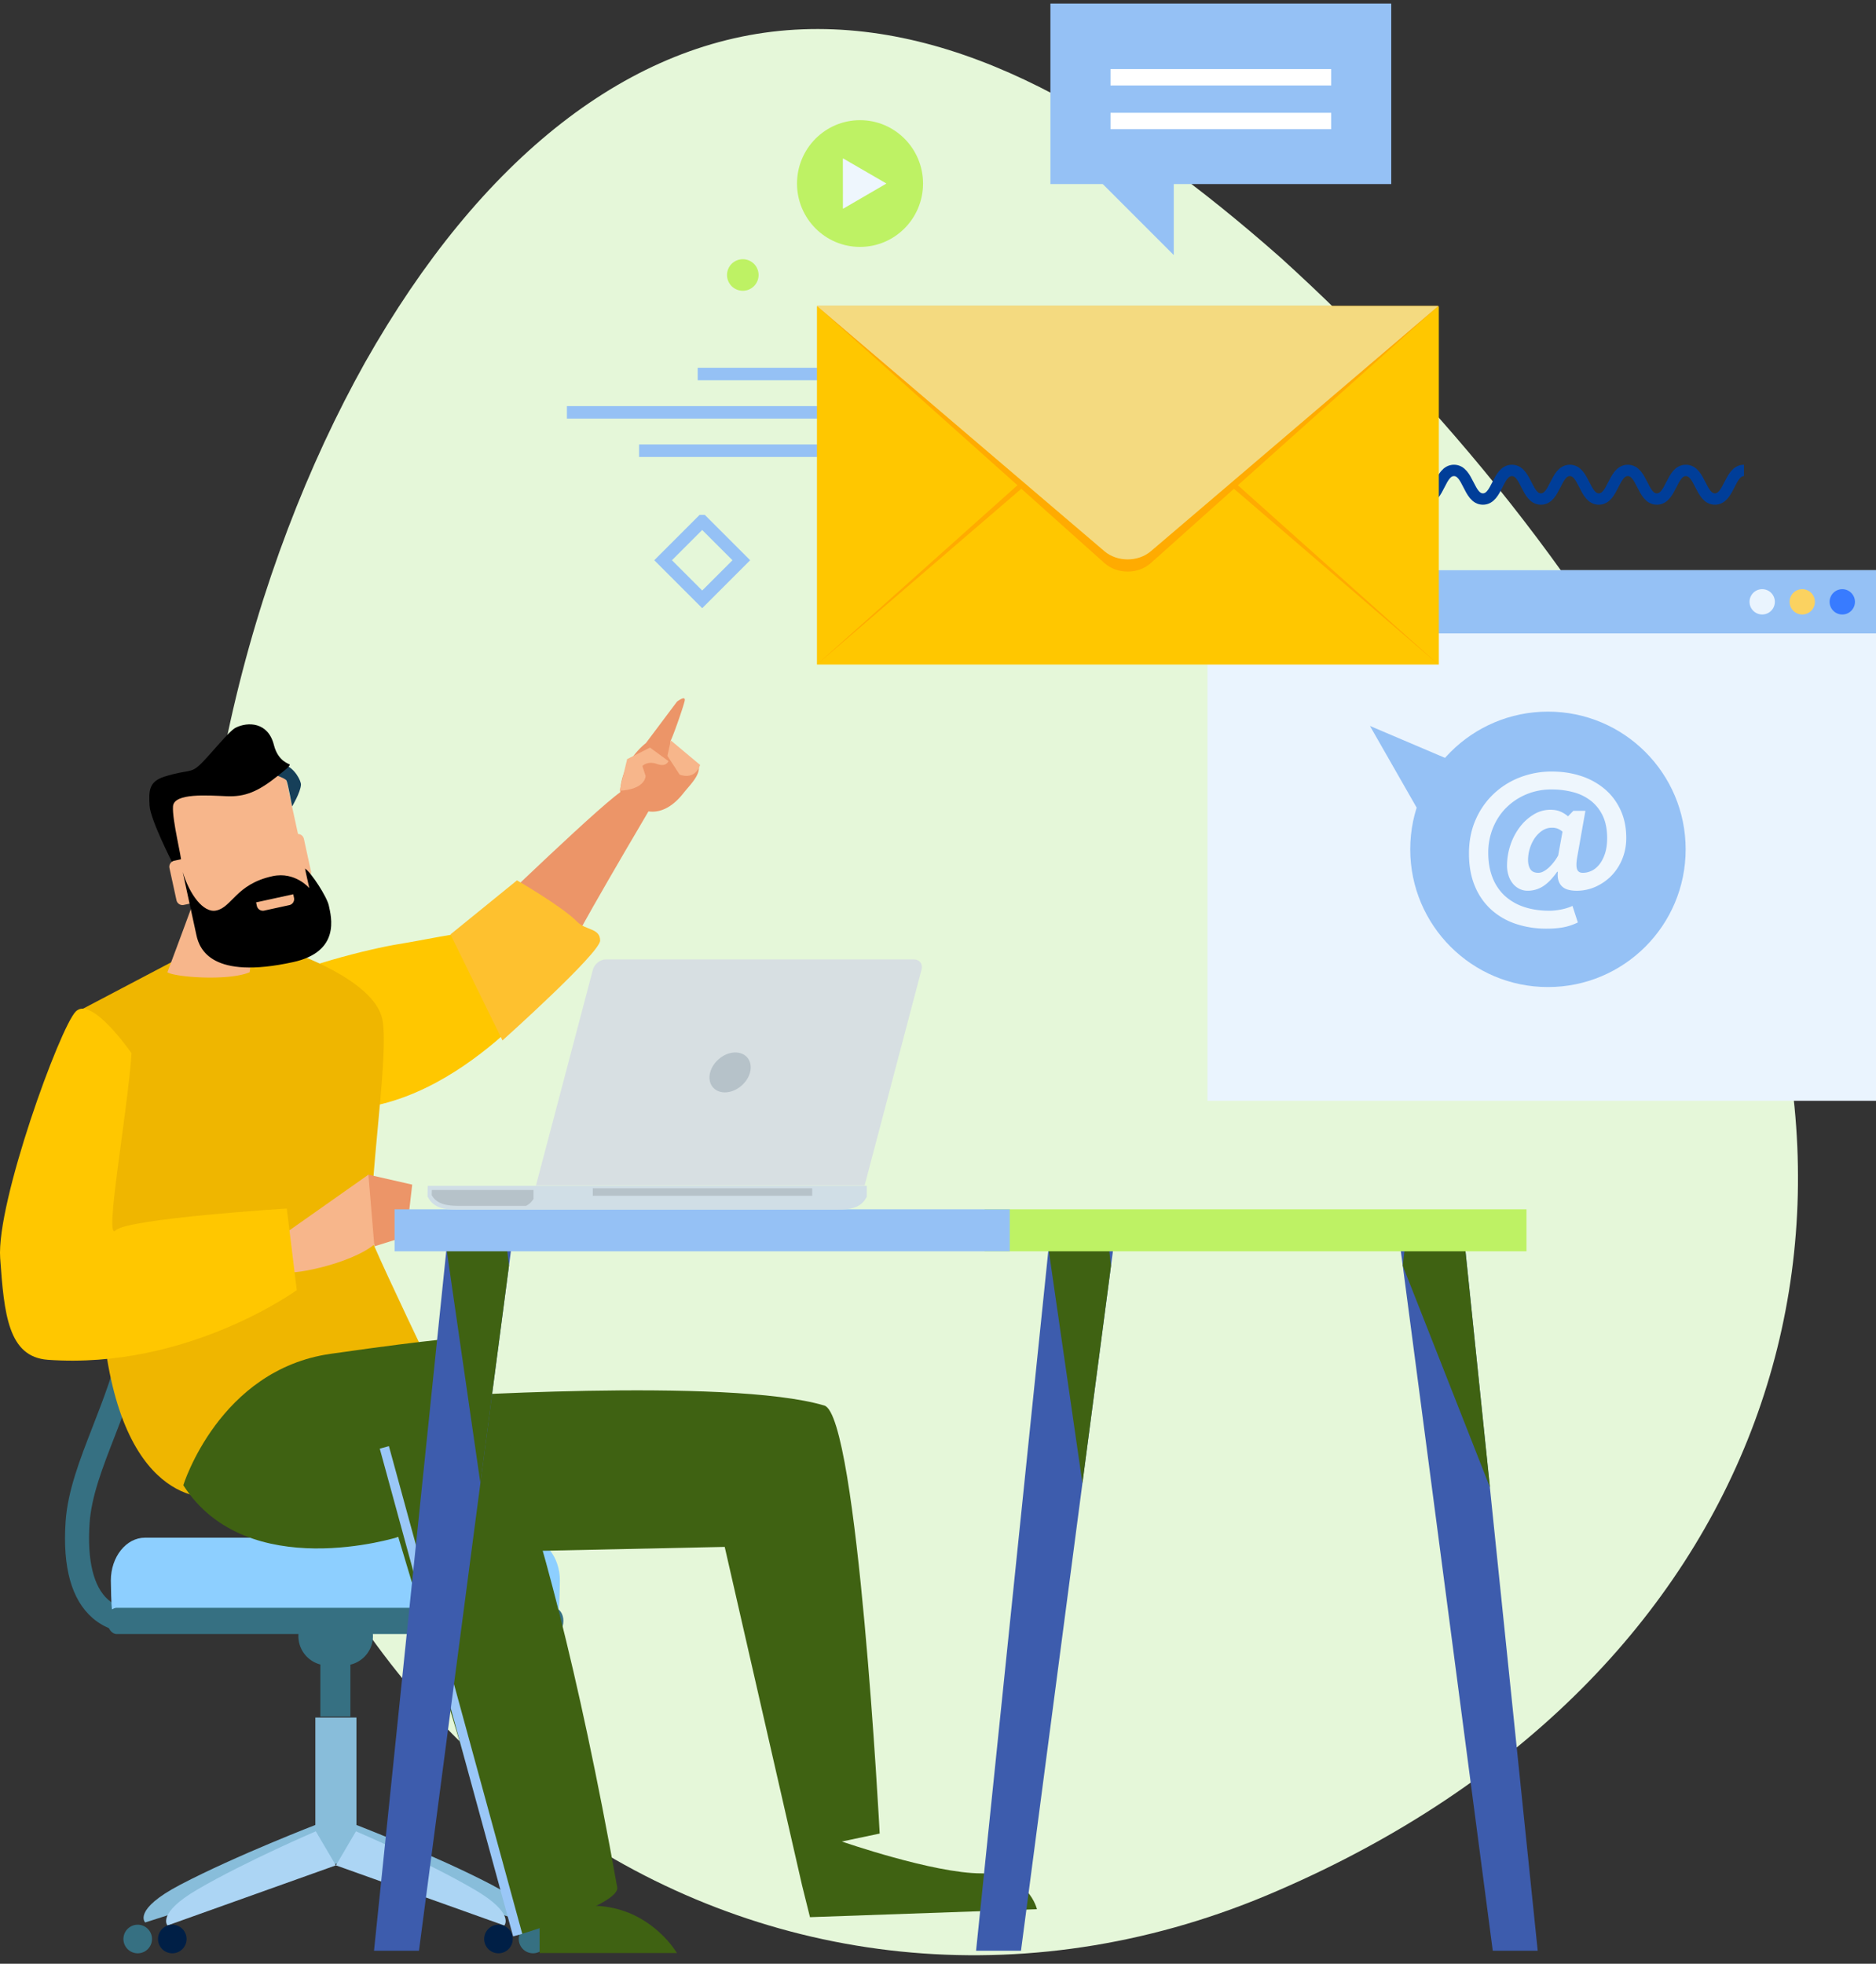 <svg viewBox="0 0 150 157" fill="none" xmlns="http://www.w3.org/2000/svg"><rect x="0" y="0" width="150" height="157" fill="#333333" stroke="none"/><g id="Contact Info" clip-path="url(#clip0_227_185)"><path id="Vector" d="M16.285 92.396c-2.456-24.198 3.848-47.23 12.905-63.42C38.431 12.633 50.428 3.139 63.541 2.374c13.24-.769 26.08 6.95 38.877 18.245 12.614 11.439 25.187 26.452 33.564 43.519 17.435 33.014 5.315 70.102-33.8 87.012-38.863 16.933-82.082-9.027-85.897-58.753z" fill="#E5F7D9"/><path id="Vector_2" d="M149.999 45.587H96.547v42.422H150V45.588z" fill="#EAF4FE"/><path id="Vector_3" d="M149.999 45.587H96.547v5.055H150v-5.055z" fill="#95C1F5"/><path id="Vector_4" d="M146.292 48.116a1.011 1.011 0 1 0 2.024.001 1.011 1.011 0 0 0-2.024-.001z" fill="#387BFF"/><path id="Vector_5" d="M143.092 48.116c0 .556.451 1.011 1.011 1.011a1.011 1.011 0 0 0 0-2.023c-.56 0-1.011.45-1.011 1.012z" fill="#FBD260"/><path id="Vector_6" d="M139.889 48.116a1.012 1.012 0 1 0 2.024-.002 1.012 1.012 0 0 0-2.024.002z" fill="#EAF4FE"/><path id="Vector_7" d="M10.724 130.558c-.84 0-2.166-.192-3.328-1.203-1.672-1.454-2.396-4.041-2.152-7.685.163-2.461 1.131-4.95 2.157-7.589 1.726-4.438 3.681-9.466 2.66-16.117l1.9-.292c1.099 7.16-1.046 12.674-2.766 17.105-1.013 2.604-1.889 4.855-2.033 7.019-.196 2.957.313 5.064 1.479 6.092 1.102.976 2.482.725 2.54.714l.386 1.884c-.035.007-.36.072-.843.072z" fill="#367082"/><path id="Vector_8" d="M25.461 145.808l1.873 2.856L11.61 153.7s-1.05-1.004 2.808-3.021c4.49-2.351 11.043-4.871 11.043-4.871z" fill="#88BDDA"/><path id="Vector_9" d="M28.254 145.808l-1.872 2.856 15.723 5.036s1.05-1.004-2.808-3.021c-4.492-2.351-11.043-4.871-11.043-4.871z" fill="#88BDDA"/><path id="Vector_10" d="M28.5 137.316h-3.285v11.697H28.5v-11.697z" fill="#88BDDA"/><path id="Vector_11" d="M25.251 146.411l1.602 2.723-13.46 4.806s-.898-.957 2.403-2.883c3.846-2.243 9.455-4.646 9.455-4.646z" fill="#ACD5F4"/><path id="Vector_12" d="M28.462 146.411l-1.6 2.723 13.459 4.806s.899-.957-2.404-2.883c-3.845-2.243-9.455-4.646-9.455-4.646z" fill="#ACD5F4"/><path id="Vector_13" d="M14.918 155.023a1.141 1.141 0 1 1-2.283-.002 1.141 1.141 0 0 1 2.283.002z" fill="#001F46"/><path id="Vector_14" d="M40.998 155.023a1.142 1.142 0 1 1-2.285-.005 1.142 1.142 0 0 1 2.285.005z" fill="#001F46"/><path id="Vector_15" d="M12.154 155.023a1.142 1.142 0 1 1-2.285-.003 1.142 1.142 0 0 1 2.285.003z" fill="#367082"/><path id="Vector_16" d="M43.76 155.023a1.141 1.141 0 1 1-2.282-.002 1.141 1.141 0 0 1 2.282.002z" fill="#367082"/><path id="Vector_17" d="M28.017 133.029h-2.403v4.207h2.403v-4.207z" fill="#367082"/><path id="Vector_18" d="M29.82 130.807a2.344 2.344 0 0 1-2.343 2.343h-1.323a2.344 2.344 0 0 1 0-4.687h1.323a2.343 2.343 0 0 1 2.343 2.344z" fill="#367082"/><path id="Vector_19" d="M44.678 128.664c.056-.276.089-2.006.089-2.303 0-1.892-1.223-3.425-2.732-3.425H11.594c-1.508 0-2.731 1.533-2.731 3.425 0 .297.032 2.027.091 2.303h35.724z" fill="#8DCFFF"/><path id="Vector_20" d="M8.582 129.591c0 .58.337 1.05.756 1.05h34.953c.42 0 .758-.471.758-1.05 0-.579-.338-1.049-.758-1.049H9.34c-.42 0-.757.47-.757 1.049z" fill="#367082"/><path id="Vector_21" d="M10.286 111.086c.752.055 5.523.139 6.345.15 5.224.063 9.722-.918 9.973-2.204a44.597 44.597 0 0 0 .135-16.177c-.223-1.285-4.79-2.265-10.123-2.2-.838.01-5.708.094-6.474.15a43.762 43.762 0 0 1 .144 20.281z" fill="#8DCFFF"/><path id="Vector_22" d="M9.568 90.805c-.584.007-.993.285-.911.62a43.714 43.714 0 0 1 .163 19.044c-.074.337.33.614.903.62.572.008 1.102-.261 1.174-.597a43.768 43.768 0 0 0-.124-19.09c-.079-.338-.618-.605-1.205-.597z" fill="#367082"/><path id="Vector_23" d="M9.335 111.076c.153.05 1.189.088 1.37.091 1.138.014 2.31-.99 2.536-2.255a43.828 43.828 0 0 0-.073-15.931c-.237-1.266-1.438-2.268-2.6-2.255-.184.003-1.236.043-1.394.092a43.726 43.726 0 0 1 .16 20.258z" fill="#7DC2F5"/><path id="Vector_24" d="M38.678 73.375s10.192-9.86 11.19-10.193c.997-.332 3.435-.776 3.435-.776s-6.316 10.637-7.645 13.295c-1.33 2.66-6.98-2.326-6.98-2.326z" fill="#EC9568"/><path id="Vector_25" d="M20.398 87.002s-2.515-6.254.332-7.977c2.846-1.723 8.914-3.182 11.125-3.541 4.424-.72 8.928-2.073 10.225.34 1.297 2.41 1.906 3.932.878 4.443-1.028.51-10.987 12.862-22.56 6.735z" fill="#FFC700"/><path id="Vector_26" d="M43.145 153.915v2.229h10.981s-1.75-3.024-5.41-3.661c-3.66-.636-5.571 1.433-5.571 1.433v-.001z" fill="#3F6212"/><path id="Vector_27" d="M33.755 111.74s24.452-1.665 32.158.632c2.673.797 4.425 34.219 4.425 34.219l-3.025.636s7.321 2.547 11.14 2.547c3.82 0 4.457 2.865 4.457 2.865l-18.146.637-.634-2.547-6.184-27.056-22.6.48-1.591-12.413z" fill="#3F6212"/><path id="Vector_28" d="M17.203 119.697s-7.321 1.273-8.913-13.05C6.7 92.323 6.221 80.864 6.221 80.864l9.072-4.774h7.958s6.685 2.228 7.321 5.41c.637 3.184-1.591 15.916-.636 18.144.954 2.229 4.456 9.55 4.456 9.55l-17.189 10.504v-.001z" fill="#EFB600"/><path id="Vector_29" d="M22.455 98.848l5.915-4.168 1.088-.766s1.91 2.865 1.114 4.775c-.796 1.91-6.525 3.183-7.48 3.023-.954-.159-.636-2.865-.636-2.865z" fill="#F7B68B"/><path id="Vector_30" d="M32.959 94.71l-.477 4.138-2.547.796-.478-5.73 3.502.796z" fill="#EC9568"/><path id="Vector_31" d="M14.656 118.742s2.865-9.231 11.778-10.505c8.912-1.273 10.504-1.273 10.504-1.273s6.048 8.276 12.414 43.927c.25 1.401-7.958 3.82-7.958 3.82l-9.549-31.831s-12.096 3.82-17.189-4.138z" fill="#3F6212"/><path id="Vector_32" d="M30.731 115.718l10.663 38.993" stroke="#9AC7F7" stroke-width=".759" stroke-miterlimit="10"/><path id="Vector_33" d="M10.518 84.206s-3.183-4.616-4.456-3.342C4.789 82.137-.304 96.142.014 100.599c.319 4.456.63 7.889 3.82 8.116 11.141.796 19.894-5.57 19.894-5.57l-.796-6.525s-12.732.795-13.687 1.75c-.955.955.955-9.39 1.273-14.164z" fill="#FFC700"/><path id="Vector_34" d="M36.02 74.704l5.317-4.32s3.625 2.091 4.82 3.319c.662.678 1.827.494 1.827 1.492 0 .997-7.807 7.987-7.807 7.987l-4.158-8.478z" fill="#FEC12F"/><path id="Vector_35" d="M51.64 59.416l2.493-3.324s.72-.554.61-.056c-.111.499-.886 2.715-1.108 3.158a.248.248 0 0 0-.006.188c.149.487 2.2 1.315 2.25 1.945.055.72-.732 1.45-1.226 2.077-2.05 2.604-3.899.997-3.899.997s-1.44.443-1.108-1.662c.332-2.105 1.994-3.323 1.994-3.323z" fill="#EC9568"/><path id="Vector_36" d="M49.542 63.217l.603-2.527 1.828-.92 1.475 1.08s-.146.505-.921.228c-.776-.277-1.163.166-1.163.166l.256.79s.028 1.073-2.077 1.184v-.001z" fill="#F7B68B"/><path id="Vector_37" d="M55.982 61.16l-2.347-1.966-.27 1.24.976 1.495s1.184.52 1.641-.768z" fill="#F7B68B"/><path id="Vector_38" d="M15.92 70.876a661.935 661.935 0 0 1-2.536 6.854c.564.394 4.875.721 6.578 0 .178-1.611.74-3.915 1.063-5.163l-5.105-1.691z" fill="#F7B68B"/><path id="Vector_39" d="M25.01 72.122c.176.8-.33 1.587-1.128 1.76l-6.506 1.416a1.48 1.48 0 0 1-1.76-1.131l-2.094-9.635a1.48 1.48 0 0 1 1.131-1.761l6.504-1.411a1.477 1.477 0 0 1 1.76 1.13l2.094 9.631z" fill="#F7B68B"/><path id="Vector_40" d="M23.357 64.473s.67-1.12.706-1.73c.02-.307-.501-1.341-1.316-1.606-.815-.263-1.245.65-1.245.65s1.293.39 1.405.618c.113.23.45 2.068.45 2.068z" fill="#163F59"/><path id="Vector_41" d="M13.802 69.01s-1.787-3.488-1.844-4.61c-.055-1.127-.097-1.904 1.199-2.312 1.944-.61 2.06-.196 2.893-1.01.833-.809 2.25-2.637 2.813-2.91.943-.46 2.569-.466 3.036 1.389.344 1.368 1.288 1.516 1.274 1.574-.041.184-.368.421-.93.873-1.612 1.297-2.656 1.714-4.118 1.652-1.465-.058-4.213-.282-4.292.808-.079 1.09.723 4.195.657 4.461-.07.269-.407.216-.688.085z" fill="#000"/><path id="Vector_42" d="M16.48 71.457a.495.495 0 0 1-.378.587l-1.405.304a.493.493 0 0 1-.587-.376l-.56-2.568a.497.497 0 0 1 .378-.589l1.406-.304a.49.49 0 0 1 .585.376l.562 2.57z" fill="#F7B68B"/><path id="Vector_43" d="M24.856 69.632a.49.49 0 0 1-.374.588l-1.404.306a.495.495 0 0 1-.589-.379l-.557-2.567a.493.493 0 0 1 .376-.586l1.406-.307a.496.496 0 0 1 .585.38l.558 2.566v-.001z" fill="#F7B68B"/><path id="Vector_44" d="M14.609 69.72l1.099 5.057c.248 1.144 1.252 3.554 7.71 2.146 3.824-.828 3.074-3.609 2.871-4.533-.153-.702-1.406-2.634-1.897-2.95-.017-.01.34 1.566.34 1.566s-1.128-1.35-2.944-.956c-2.933.637-3.225 2.499-4.524 2.75-1.001.192-2.099-1.266-2.655-3.08z" fill="#000"/><path id="Vector_45" d="M21.125 72.801l2.006-.437a.492.492 0 0 0 .376-.588l-.061-.28-2.97.648.06.28c.06.266.322.435.588.378z" fill="#F7B68B"/><path id="Vector_46" d="M33.499 155.961h-3.594l5.929-57.412h5.21l-7.545 57.412z" fill="#3D5CAD"/><path id="Vector_47" d="M40.697 101.195l-2.286 17.387-2.71-18.738.133-1.295h4.553l.31 2.646z" fill="#3F6212"/><path id="Vector_48" d="M81.635 155.961h-3.591l5.927-57.412h5.21l-7.546 57.412z" fill="#3D5CAD"/><path id="Vector_49" d="M88.833 101.195l-2.285 17.387-2.712-18.738.135-1.295h4.554l.308 2.646z" fill="#3F6212"/><path id="Vector_50" d="M119.358 155.961h3.593l-5.927-57.412h-5.21l7.544 57.412z" fill="#3D5CAD"/><path id="Vector_51" d="M112.161 101.195l6.973 17.718-1.978-19.07-.132-1.294h-4.554l-.309 2.646z" fill="#3F6212"/><path id="Vector_52" d="M122.053 96.684H78.735v3.356h43.318v-3.356z" fill="#BEF264"/><path id="Vector_53" d="M80.738 96.684H31.551v3.356h49.187v-3.356z" fill="#95C1F5"/><path id="Vector_54" d="M34.2 95.682l-.014-.027.014-.847h35.103v.847s.006.019 0 .027l-.09.158c-.45.735-1.26.867-2.187.867H36.478c-.927 0-1.735-.132-2.188-.867l-.09-.158z" fill="#D0DEE6"/><path id="Vector_55" d="M42.66 95.825s.006.016 0 .024l-.087.128c-.139.19-.313.33-.513.431h-5.338c-.891 0-1.67-.106-2.104-.7l-.084-.13a.125.125 0 0 1-.015-.021l.008-.417h8.133v.685z" fill="#B6C2C9"/><path id="Vector_56" d="M64.939 95.003h-17.54v.6h17.54v-.6z" fill="#B6C2C9"/><path id="Vector_57" d="M42.854 94.777l4.552-17.25c.12-.455.586-.824 1.041-.824h24.628c.454 0 .727.369.606.825l-4.55 17.249H42.853z" fill="#D7DFE2"/><path id="Vector_58" d="M56.782 85.74c-.233.88.294 1.595 1.174 1.595.879 0 1.782-.715 2.015-1.594.232-.882-.292-1.597-1.174-1.597-.882 0-1.783.715-2.015 1.597z" fill="#B6C2C9"/><path id="Vector_59" d="M106.991 37.608c1.157 0 1.157 2.289 2.314 2.289s1.158-2.289 2.316-2.289c1.159 0 1.158 2.289 2.316 2.289 1.157 0 1.159-2.289 2.318-2.289s1.158 2.289 2.316 2.289c1.157 0 1.159-2.289 2.317-2.289 1.158 0 1.159 2.289 2.319 2.289 1.159 0 1.157-2.289 2.313-2.289 1.156 0 1.158 2.289 2.317 2.289 1.158 0 1.159-2.289 2.319-2.289 1.159 0 1.159 2.289 2.319 2.289s1.16-2.289 2.321-2.289c1.16 0 1.162 2.289 2.323 2.289 1.162 0 1.162-2.289 2.324-2.289" stroke="#003E99" stroke-width=".908" stroke-miterlimit="10"/><path id="Vector_60" d="M55.786 29.903H88.24" stroke="#95C1F5" stroke-miterlimit="10"/><path id="Vector_61" d="M45.329 32.968h32.453" stroke="#95C1F5" stroke-miterlimit="10"/><path id="Vector_62" d="M51.099 36.033h32.453" stroke="#95C1F5" stroke-miterlimit="10"/><path id="Vector_63" d="M115.044 24.49H65.322v28.638h49.722V24.489z" fill="#FFC700"/><path id="Vector_64" d="M115.01 24.46H65.316l6.212 5.554 4.358 3.895 1.854 1.657 5.8 5.186 4.768 4.264c1.021.911 2.689.911 3.71 0l4.77-4.264 5.8-5.186 1.854-1.657 4.358-3.895 6.211-5.554h-.001z" fill="#FFAB01"/><path id="Vector_65" d="M75.885 44.043a777.4 777.4 0 0 1 1.854-1.595l5.8-4.986 4.769-4.101c1.02-.878 2.688-.878 3.71 0l4.769 4.101 5.8 4.986c.673.576 1.344 1.155 1.854 1.595l4.358 3.746 6.212 5.34-6.212-5.554-4.358-3.894c-.51-.456-1.181-1.059-1.854-1.658l-5.8-5.184-4.77-4.263c-1.02-.912-2.688-.912-3.71 0L83.54 36.84l-5.8 5.184-1.854 1.658-4.357 3.894-6.212 5.553 6.212-5.34 4.357-3.745z" fill="#FFAB01"/><path id="Vector_66" d="M115.01 24.46H65.316l6.212 5.299 4.358 3.717c.51.434 1.182 1.006 1.854 1.581l5.8 4.948 4.768 4.066c1.021.87 2.689.87 3.71 0l4.77-4.066 5.8-4.948 1.854-1.581 4.358-3.717 6.211-5.299h-.001z" fill="#F4DA80"/><path id="Vector_67" d="M111.241.286H83.988v14.429h27.253V.286z" fill="#95C1F5"/><path id="Vector_68" d="M93.851 20.393v-9.608h-9.607l9.607 9.608z" fill="#95C1F5"/><path id="Vector_69" d="M106.437 5.523H88.793v1.31h17.644v-1.31z" fill="#fff"/><path id="Vector_70" d="M106.437 9.018H88.793v1.31h17.644v-1.31z" fill="#fff"/><path id="Vector_71" d="M109.539 58.04l3.333 5.83 3.332 5.832 2.848-3.202 2.848-3.2-6.18-2.631-6.181-2.63z" fill="#95C1F5"/><path id="Vector_72" d="M112.759 67.904c0 6.081 4.929 11.01 11.012 11.01 6.082 0 11.009-4.929 11.009-11.01 0-6.08-4.929-11.01-11.009-11.01-6.081 0-11.012 4.93-11.012 11.01z" fill="#95C1F5"/><path id="Vector_73" d="M125.802 64.823h.963l-.66 3.733c-.073.432-.076.744-.006.938.068.192.221.288.461.288.239 0 .473-.055.702-.164.23-.11.437-.28.621-.511.184-.229.332-.518.448-.867.114-.349.172-.762.172-1.24 0-.687-.115-1.276-.344-1.763a3.322 3.322 0 0 0-.944-1.205 3.88 3.88 0 0 0-1.412-.695 6.651 6.651 0 0 0-1.75-.22 5.13 5.13 0 0 0-1.997.384 5.024 5.024 0 0 0-1.606 1.06c-.454.45-.81.986-1.066 1.605a5.204 5.204 0 0 0-.387 2.018c0 .716.107 1.36.324 1.929a3.94 3.94 0 0 0 .943 1.454 4.21 4.21 0 0 0 1.535.922c.612.215 1.312.324 2.102.324.265 0 .568-.032.909-.097.34-.065.646-.16.922-.288l.428 1.322a4.596 4.596 0 0 1-1.15.386c-.39.073-.837.11-1.343.11a7.669 7.669 0 0 1-2.473-.385 5.544 5.544 0 0 1-1.969-1.144 5.209 5.209 0 0 1-1.301-1.88c-.313-.749-.469-1.615-.469-2.597 0-1.001.179-1.905.538-2.715a6.271 6.271 0 0 1 1.446-2.065 6.4 6.4 0 0 1 2.108-1.316 6.985 6.985 0 0 1 2.534-.46c.844 0 1.629.121 2.355.364a5.608 5.608 0 0 1 1.887 1.047c.533.455.95 1.01 1.253 1.667.304.656.455 1.403.455 2.237 0 .588-.103 1.139-.31 1.654a4.13 4.13 0 0 1-.853 1.337 4.149 4.149 0 0 1-1.268.895 3.68 3.68 0 0 1-1.549.33c-.23 0-.444-.026-.641-.076a1.143 1.143 0 0 1-.496-.254 1.06 1.06 0 0 1-.297-.47c-.064-.192-.083-.43-.055-.716h-.055a6.716 6.716 0 0 1-.448.565 3.3 3.3 0 0 1-.53.488 2.26 2.26 0 0 1-1.39.462c-.221 0-.433-.047-.634-.144a1.552 1.552 0 0 1-.524-.406 1.981 1.981 0 0 1-.352-.634 2.511 2.511 0 0 1-.13-.827c0-.57.092-1.122.276-1.66a4.946 4.946 0 0 1 .75-1.425 3.948 3.948 0 0 1 1.102-.998 2.535 2.535 0 0 1 1.329-.38c.322 0 .592.049.813.145.221.096.422.223.607.378l.427-.442-.001.002zm-.868 1.667a1.463 1.463 0 0 0-.373-.234 1.23 1.23 0 0 0-.481-.081c-.275 0-.53.076-.764.232-.235.157-.436.36-.607.607-.169.249-.3.526-.392.834a3.104 3.104 0 0 0-.138.902c0 .303.062.55.186.744.123.192.339.288.64.288a.876.876 0 0 0 .413-.117c.146-.077.29-.18.428-.309a3.72 3.72 0 0 0 .398-.44 3.7 3.7 0 0 0 .346-.526l.344-1.9z" fill="#EEF6FD"/><path id="Vector_74" d="M68.761 9.608c-2.78.002-5.034 2.272-5.034 5.07.003 2.799 2.26 5.065 5.042 5.062 2.781-.002 5.036-2.272 5.034-5.07-.001-2.796-2.26-5.065-5.042-5.062z" fill="#BEF264"/><path id="Vector_75" d="M70.81 14.713l-3.348 1.946a.143.143 0 0 1-.057.023.202.202 0 0 1-.007-.06l-.005-3.892c.003-.035.007-.056.008-.063.008.002.03.006.059.025l3.35 1.942c.032.02.047.032.054.037a.165.165 0 0 1-.054.042z" fill="#EEF6FD"/><path id="Vector_76" d="M56.145 41.664L53.02 44.79l3.126 3.127 3.127-3.126-3.127-3.127z" stroke="#95C1F5" stroke-miterlimit="10"/><path id="Vector_77" d="M60.654 21.985a1.261 1.261 0 1 1-2.523.001 1.261 1.261 0 0 1 2.523 0z" fill="#BEF264"/></g><defs><clipPath id="clip0_227_185"><path fill="#fff" d="M0 .286h150V156.32H0z"/></clipPath></defs></svg>